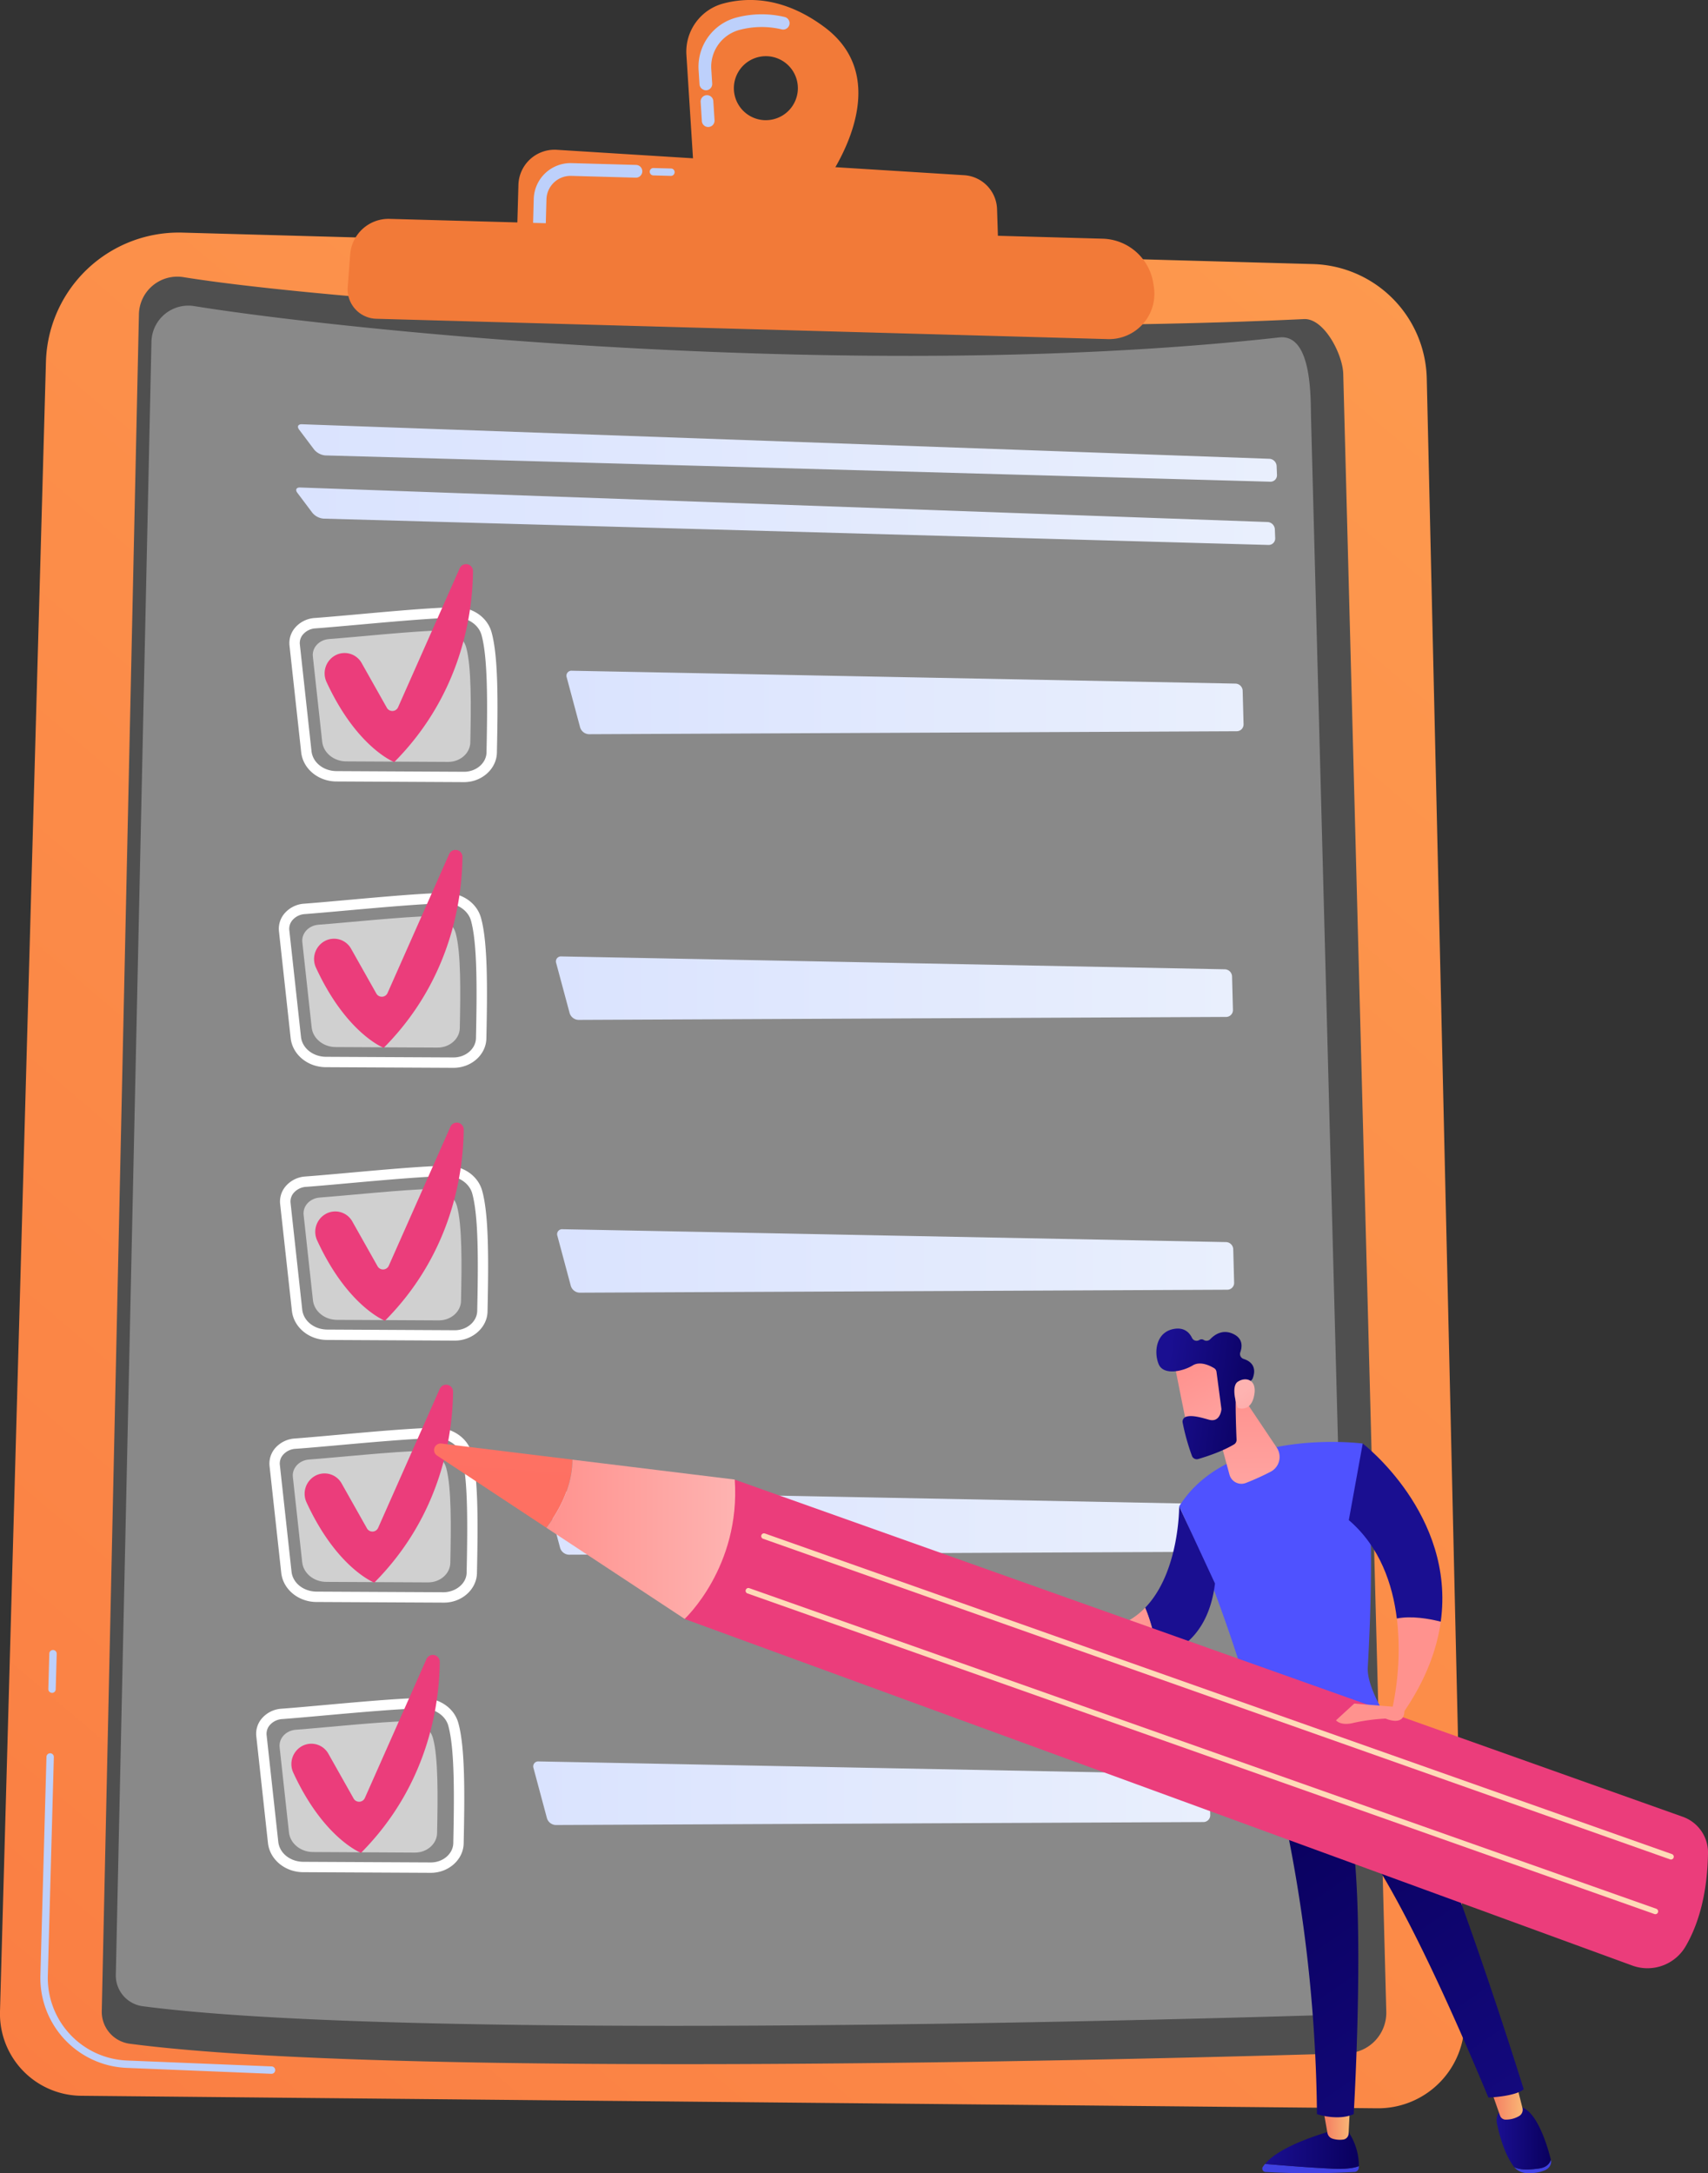 <svg xmlns="http://www.w3.org/2000/svg" xmlns:xlink="http://www.w3.org/1999/xlink" viewBox="0 0 749.92 954.01"><rect x="0" y="0" width="749.92" height="954.01" fill="#333333" stroke="none"/><defs><style>.cls-1{fill:url(#linear-gradient);}.cls-2{fill:#bdd0fb;}.cls-3{fill:#4f4f4f;}.cls-4{fill:#898989;}.cls-5{fill:url(#linear-gradient-2);}.cls-6{fill:url(#linear-gradient-3);}.cls-7,.cls-8{fill:#fff;}.cls-8{opacity:0.6;}.cls-9{fill:url(#linear-gradient-4);}.cls-10{fill:#eb3d7b;}.cls-11{fill:url(#linear-gradient-5);}.cls-12{fill:url(#linear-gradient-6);}.cls-13{fill:url(#linear-gradient-7);}.cls-14{fill:url(#linear-gradient-8);}.cls-15{fill:#f27a38;}.cls-16{fill:url(#linear-gradient-9);}.cls-17{fill:url(#linear-gradient-10);}.cls-18{fill:url(#linear-gradient-11);}.cls-19{fill:url(#linear-gradient-12);}.cls-20{fill:url(#linear-gradient-13);}.cls-21{fill:url(#linear-gradient-14);}.cls-22{fill:url(#linear-gradient-15);}.cls-23{fill:url(#linear-gradient-16);}.cls-24{fill:url(#linear-gradient-17);}.cls-25{fill:url(#linear-gradient-18);}.cls-26{fill:url(#linear-gradient-19);}.cls-27{fill:url(#linear-gradient-20);}.cls-28{fill:url(#linear-gradient-21);}.cls-29{fill:url(#linear-gradient-22);}.cls-30{fill:url(#linear-gradient-23);}.cls-31{fill:url(#linear-gradient-24);}.cls-32{fill:url(#linear-gradient-25);}.cls-33{fill:url(#linear-gradient-26);}.cls-34{fill:url(#linear-gradient-27);}.cls-35{fill:url(#linear-gradient-28);}.cls-36{fill:#ffdab8;}.cls-37{fill:url(#linear-gradient-29);}</style><linearGradient id="linear-gradient" x1="1218.06" y1="-522.26" x2="-119.52" y2="1050.79" gradientUnits="userSpaceOnUse"><stop offset="0" stop-color="#fa5"/><stop offset="0.29" stop-color="#fea051"/><stop offset="0.79" stop-color="#fb8646"/><stop offset="1" stop-color="#f97841"/></linearGradient><linearGradient id="linear-gradient-2" x1="130.82" y1="198.85" x2="560.62" y2="198.85" gradientUnits="userSpaceOnUse"><stop offset="0" stop-color="#dae3fe"/><stop offset="1" stop-color="#e9effd"/></linearGradient><linearGradient id="linear-gradient-3" x1="130.05" y1="226.65" x2="559.85" y2="226.65" xlink:href="#linear-gradient-2"/><linearGradient id="linear-gradient-4" x1="244.1" y1="433.76" x2="541.33" y2="433.76" xlink:href="#linear-gradient-2"/><linearGradient id="linear-gradient-5" x1="248.72" y1="308.35" x2="545.95" y2="308.35" xlink:href="#linear-gradient-2"/><linearGradient id="linear-gradient-6" x1="244.65" y1="553.51" x2="541.87" y2="553.51" xlink:href="#linear-gradient-2"/><linearGradient id="linear-gradient-7" x1="239.94" y1="668.53" x2="537.17" y2="668.53" xlink:href="#linear-gradient-2"/><linearGradient id="linear-gradient-8" x1="234.14" y1="787.14" x2="531.36" y2="787.14" xlink:href="#linear-gradient-2"/><linearGradient id="linear-gradient-9" x1="-1622.02" y1="1346.56" x2="-1640.83" y2="1422.2" gradientTransform="matrix(-1, 0, 0, 1, -948.32, 0)" gradientUnits="userSpaceOnUse"><stop offset="0" stop-color="#4042e2"/><stop offset="1" stop-color="#4f52ff"/></linearGradient><linearGradient id="linear-gradient-10" x1="-1544.94" y1="943.66" x2="-1503.78" y2="943.66" gradientTransform="matrix(-1, 0, 0, 1, -948.32, 0)" gradientUnits="userSpaceOnUse"><stop offset="0" stop-color="#09005d"/><stop offset="1" stop-color="#1a0f91"/></linearGradient><linearGradient id="linear-gradient-11" x1="-1541.03" y1="932.07" x2="-1529.1" y2="932.07" gradientTransform="matrix(-1, 0, 0, 1, -948.32, 0)" gradientUnits="userSpaceOnUse"><stop offset="0" stop-color="#f9b776"/><stop offset="1" stop-color="#f47960"/></linearGradient><linearGradient id="linear-gradient-12" x1="-1714.21" y1="1323.63" x2="-1733.02" y2="1399.27" xlink:href="#linear-gradient-9"/><linearGradient id="linear-gradient-13" x1="-1629.26" y1="938.55" x2="-1605.43" y2="938.55" xlink:href="#linear-gradient-10"/><linearGradient id="linear-gradient-14" x1="-1616.88" y1="922.13" x2="-1602.62" y2="922.13" xlink:href="#linear-gradient-11"/><linearGradient id="linear-gradient-15" x1="-1506.63" y1="790.76" x2="-1664.46" y2="1020.77" xlink:href="#linear-gradient-10"/><linearGradient id="linear-gradient-16" x1="-1103.16" y1="76.76" x2="-1209.13" y2="233.42" xlink:href="#linear-gradient-9"/><linearGradient id="linear-gradient-17" x1="-1568.83" y1="869.32" x2="-1562" y2="855.66" gradientTransform="matrix(-1, 0, 0, 1, -948.32, 0)" gradientUnits="userSpaceOnUse"><stop offset="0" stop-color="#53d8ff"/><stop offset="1" stop-color="#3840f7"/></linearGradient><linearGradient id="linear-gradient-18" x1="-1929.07" y1="1405.41" x2="-1954.67" y2="1453.53" gradientTransform="matrix(-1, 0, 0, 1, -948.32, 0)" gradientUnits="userSpaceOnUse"><stop offset="0" stop-color="#ff928e"/><stop offset="1" stop-color="#feb3b1"/></linearGradient><linearGradient id="linear-gradient-19" x1="-1138" y1="53.2" x2="-1243.97" y2="209.85" xlink:href="#linear-gradient-10"/><linearGradient id="linear-gradient-20" x1="-1062.11" y1="104.54" x2="-1168.08" y2="261.19" xlink:href="#linear-gradient-10"/><linearGradient id="linear-gradient-21" x1="-1456.4" y1="718.55" x2="-1416.43" y2="718.55" xlink:href="#linear-gradient-18"/><linearGradient id="linear-gradient-22" x1="-1495.26" y1="611.72" x2="-1495.69" y2="686.37" xlink:href="#linear-gradient-18"/><linearGradient id="linear-gradient-23" x1="-1889.19" y1="2067.29" x2="-1925.94" y2="2115.9" gradientTransform="matrix(-0.99, -0.14, -0.14, 0.99, -1051.81, -1716.33)" xlink:href="#linear-gradient-18"/><linearGradient id="linear-gradient-24" x1="-1917.25" y1="2079.02" x2="-1873.36" y2="2079.02" gradientTransform="matrix(-0.99, -0.14, -0.14, 0.99, -1051.81, -1716.33)" xlink:href="#linear-gradient-10"/><linearGradient id="linear-gradient-25" x1="-1943.01" y1="2105.79" x2="-1913.54" y2="2075.55" gradientTransform="matrix(-0.99, -0.14, -0.14, 0.99, -1051.81, -1716.33)" xlink:href="#linear-gradient-18"/><linearGradient id="linear-gradient-26" x1="-1420.68" y1="713.85" x2="-1406.36" y2="713.85" xlink:href="#linear-gradient-11"/><linearGradient id="linear-gradient-27" x1="220.27" y1="649.33" x2="241" y2="335.99" gradientUnits="userSpaceOnUse"><stop offset="0" stop-color="#fe7062"/><stop offset="1" stop-color="#ff928e"/></linearGradient><linearGradient id="linear-gradient-28" x1="239.89" y1="675.7" x2="322.79" y2="675.7" gradientTransform="matrix(1, 0, 0, 1, 0, 0)" xlink:href="#linear-gradient-18"/><linearGradient id="linear-gradient-29" x1="-1903.93" y1="1418.77" x2="-1929.53" y2="1466.9" xlink:href="#linear-gradient-18"/></defs><title>Asset 3</title><g id="Layer_2" data-name="Layer 2"><g id="Layer_1-2" data-name="Layer 1"><path class="cls-1" d="M80.15,102.11l496.29,13.81a51.43,51.43,0,0,1,50,50.23L643,886.69a37.93,37.93,0,0,1-38.29,38.8L35.66,920A36,36,0,0,1,0,883L20.17,158.84A58.37,58.37,0,0,1,80.15,102.11Z"/><path class="cls-2" d="M119.11,910.35h0l-63.62-2.6a39.52,39.52,0,0,1-37.76-40.44l2.67-96.09a1.62,1.62,0,1,1,3.24.09L21,867.4a36.27,36.27,0,0,0,34.65,37.11l63.62,2.6a1.62,1.62,0,0,1-.12,3.24Z"/><path class="cls-2" d="M22.78,743.12a1.63,1.63,0,0,1-1.56-1.67l.43-15.56a1.63,1.63,0,0,1,1.67-1.58h0A1.64,1.64,0,0,1,24.9,726l-.44,15.56a1.62,1.62,0,0,1-1.66,1.58Z"/><path class="cls-3" d="M80.64,121.68c67.52,10.91,298.81,27.54,491.9,18.39,8.81-.42,17,15.43,17.23,24.08l18.9,719.06a17.83,17.83,0,0,1-17.46,18.15c-81.17,2.45-415.43,11.36-534.13-4.19a14.14,14.14,0,0,1-12.4-14.24L61,137.74A16.86,16.86,0,0,1,80.64,121.68Z"/><path class="cls-4" d="M85.45,134.4c65,10.49,291.37,34.26,476.26,13.72,14.56-1.62,13.7,27.14,13.92,35.47l18,683.66a17.16,17.16,0,0,1-16.81,17.46c-78.11,2.36-399.78,10.93-514-4A13.6,13.6,0,0,1,50.85,867L66.5,149.85A16.21,16.21,0,0,1,85.45,134.4Z"/><path class="cls-5" d="M557.67,211.46a2.85,2.85,0,0,0,3-3l-.15-3.88a3.37,3.37,0,0,0-3.19-3.18L132.56,186.24c-1.69-.06-2.24,1-1.23,2.35l6.61,8.78a7.27,7.27,0,0,0,4.92,2.55Z"/><path class="cls-6" d="M131.78,214c-1.68-.06-2.23,1-1.22,2.34l6.61,8.79a7.18,7.18,0,0,0,4.91,2.54l414.81,11.55a2.86,2.86,0,0,0,3-3l-.15-3.88a3.37,3.37,0,0,0-3.19-3.18Z"/><path class="cls-7" d="M199.17,468.75H199l-55.87-.28c-8.06,0-14.73-5.55-15.52-12.82l-5.13-46.86A10.34,10.34,0,0,1,124.9,401a12.41,12.41,0,0,1,8.62-4.3c4.71-.34,11.2-.93,18.34-1.57,15.54-1.39,33.16-3,43.52-3.15h.23c7.4,0,13.8,4.45,15.59,11,3,10.77,2.81,31.15,2.35,52.86C213.4,463,207,468.72,199.17,468.75Zm-65.32-67.49a7.81,7.81,0,0,0-5.45,2.67,5.79,5.79,0,0,0-1.38,4.36l5.13,46.86c.54,5,5.28,8.73,11,8.76l55.88.28h.11c5.34,0,9.75-3.8,9.84-8.46.45-21.36.62-41.38-2.18-51.56-1.24-4.5-6.12-7.83-11.35-7.62-10.19.17-28.49,1.82-43.19,3.13C145.1,400.33,138.58,400.91,133.85,401.26Z"/><path class="cls-8" d="M139.87,405.93c11.74-.85,37.24-3.56,49.34-3.76,5.12-.09,9.63,3,10.86,7.43,2.37,8.62,2.14,25.83,1.81,41.72-.1,4.76-4.46,8.57-9.79,8.55l-44.65-.23c-5.5,0-10.07-3.75-10.6-8.62l-4.1-37.45C132.32,409.7,135.52,406.25,139.87,405.93Z"/><path class="cls-9" d="M246.48,419.85a2.2,2.2,0,0,0-2.28,2.91l5.9,21.95a4.22,4.22,0,0,0,3.87,3l284.37-1.3a3,3,0,0,0,3-3.08l-.39-14.7a3.25,3.25,0,0,0-3.15-3.13Z"/><path class="cls-10" d="M142.28,413.28a8.57,8.57,0,0,1,11.85,3.16l11.11,19.71a2.76,2.76,0,0,0,4.92-.24l27.05-61a3.05,3.05,0,0,1,5.84,1.29c-.19,18.62-5,54-34.58,83.78,0,0-16.42-6.3-29.75-35.22A9,9,0,0,1,142.28,413.28Z"/><path class="cls-7" d="M203.79,343.34h-.16l-55.87-.29c-8,0-14.73-5.55-15.52-12.82l-5.13-46.86a10.3,10.3,0,0,1,2.41-7.77,12.38,12.38,0,0,1,8.62-4.31c4.71-.34,11.2-.92,18.34-1.56,15.55-1.4,33.16-3,43.52-3.16h.23c7.4,0,13.8,4.45,15.6,11,3,10.77,2.8,31.15,2.34,52.87C218,337.54,211.58,343.31,203.79,343.34Zm-65.32-67.49a7.78,7.78,0,0,0-5.45,2.68,5.75,5.75,0,0,0-1.37,4.35l5.12,46.86c.54,5,5.28,8.74,11,8.76l55.88.29h.11c5.34,0,9.75-3.81,9.85-8.47.44-21.36.61-41.38-2.19-51.56-1.24-4.5-6.12-7.83-11.35-7.62-10.19.17-28.49,1.82-43.19,3.14C149.72,274.92,143.2,275.5,138.47,275.85Z"/><path class="cls-8" d="M144.49,280.53c11.74-.86,37.24-3.57,49.34-3.77,5.12-.09,9.63,3,10.86,7.43,2.37,8.62,2.14,25.83,1.81,41.72-.1,4.76-4.45,8.58-9.79,8.55l-44.65-.23c-5.49,0-10.07-3.75-10.6-8.62l-4.1-37.45C136.94,284.29,140.14,280.84,144.49,280.53Z"/><path class="cls-11" d="M251.1,294.44a2.2,2.2,0,0,0-2.28,2.91l5.9,22a4.21,4.21,0,0,0,3.87,2.95L543,321a3,3,0,0,0,3-3.08l-.39-14.7a3.25,3.25,0,0,0-3.15-3.13Z"/><path class="cls-10" d="M146.91,287.87A8.57,8.57,0,0,1,158.75,291l11.11,19.71a2.76,2.76,0,0,0,4.92-.24l27.05-61a3.05,3.05,0,0,1,5.84,1.29c-.19,18.62-5,54-34.57,83.78,0,0-16.42-6.3-29.76-35.22A9,9,0,0,1,146.91,287.87Z"/><path class="cls-7" d="M199.71,588.5h-.15l-55.88-.29c-8.05,0-14.72-5.55-15.52-12.82L123,528.54a10.29,10.29,0,0,1,2.4-7.77,12.38,12.38,0,0,1,8.62-4.31c4.72-.34,11.2-.92,18.34-1.56,15.55-1.4,33.17-3,43.52-3.16h.23c7.41,0,13.8,4.45,15.6,11,3,10.76,2.8,31.14,2.35,52.86C214,582.7,207.51,588.47,199.71,588.5ZM134.4,521a7.83,7.83,0,0,0-5.46,2.67,5.82,5.82,0,0,0-1.37,4.36l5.13,46.86c.54,5,5.27,8.73,11,8.76l55.87.29h.11c5.34,0,9.75-3.81,9.85-8.47.45-21.36.62-41.38-2.19-51.56-1.24-4.5-6.11-7.78-11.35-7.62-10.19.17-28.49,1.82-43.19,3.14C145.64,520.08,139.13,520.66,134.4,521Z"/><path class="cls-8" d="M140.42,525.69c11.73-.86,37.23-3.56,49.33-3.77,5.13-.09,9.64,3,10.86,7.43,2.38,8.62,2.14,25.84,1.81,41.72-.1,4.76-4.45,8.58-9.79,8.55L148,579.39c-5.49,0-10.07-3.75-10.6-8.62l-4.09-37.45C132.86,529.45,136.07,526,140.42,525.69Z"/><path class="cls-12" d="M247,539.6a2.19,2.19,0,0,0-2.27,2.91l5.9,22a4.2,4.2,0,0,0,3.86,2.95l284.37-1.3a3,3,0,0,0,3-3.08l-.39-14.7a3.25,3.25,0,0,0-3.15-3.13Z"/><path class="cls-10" d="M142.83,533a8.57,8.57,0,0,1,11.84,3.16l11.11,19.71a2.76,2.76,0,0,0,4.92-.24l27.06-61A3.05,3.05,0,0,1,203.6,496c-.2,18.62-5,54-34.58,83.78,0,0-16.42-6.3-29.75-35.22A9,9,0,0,1,142.83,533Z"/><path class="cls-7" d="M195,703.52h-.15L139,703.24c-8,0-14.73-5.56-15.52-12.83l-5.13-46.85a10.37,10.37,0,0,1,2.4-7.78,12.45,12.45,0,0,1,8.63-4.3c4.71-.35,11.19-.93,18.32-1.57,14.78-1.33,33.18-3,43.54-3.15,7.35-.07,14,4.38,15.83,11,3,10.77,2.8,31.15,2.34,52.86C209.24,697.71,202.8,703.48,195,703.52ZM129.69,636a7.82,7.82,0,0,0-5.45,2.68,5.78,5.78,0,0,0-1.37,4.36L128,689.92c.54,5,5.28,8.73,11,8.76l55.88.28c5.26-.12,9.85-3.77,10-8.47.45-21.36.62-41.37-2.18-51.55-1.24-4.51-6.12-7.72-11.35-7.62-10.2.17-28.5,1.81-43.21,3.13C140.93,635.09,134.42,635.68,129.69,636Z"/><path class="cls-8" d="M135.71,640.7c11.74-.85,37.24-3.56,49.34-3.77,5.12-.08,9.63,3,10.86,7.43,2.37,8.63,2.14,25.84,1.81,41.73-.1,4.75-4.46,8.57-9.79,8.54l-44.65-.22c-5.49,0-10.07-3.75-10.6-8.63l-4.1-37.44C128.16,644.47,131.36,641,135.71,640.7Z"/><path class="cls-13" d="M242.32,654.62a2.19,2.19,0,0,0-2.28,2.91l5.9,22a4.21,4.21,0,0,0,3.87,2.95l284.37-1.29a3,3,0,0,0,3-3.09l-.39-14.7a3.26,3.26,0,0,0-3.15-3.13Z"/><path class="cls-10" d="M138.13,648A8.58,8.58,0,0,1,150,651.21l11.11,19.7a2.75,2.75,0,0,0,4.92-.23l27.05-61a3.05,3.05,0,0,1,5.84,1.29c-.19,18.62-5,54-34.58,83.77,0,0-16.41-6.29-29.75-35.22A9,9,0,0,1,138.13,648Z"/><path class="cls-7" d="M189.2,822.13h-.15l-55.88-.28c-8,0-14.72-5.55-15.52-12.82l-5.12-46.86a10.25,10.25,0,0,1,2.4-7.77,12.38,12.38,0,0,1,8.62-4.31c4.71-.34,11.2-.92,18.34-1.57,15.55-1.39,33.17-3,43.52-3.15,7.59.07,14,4.38,15.83,11,3,10.77,2.8,31.15,2.34,52.87C203.43,816.33,197,822.1,189.2,822.13Zm-65.32-67.49a7.81,7.81,0,0,0-5.45,2.67,5.82,5.82,0,0,0-1.37,4.36l5.12,46.86c.55,5,5.28,8.73,11,8.76l55.88.28h.11c5.34,0,9.75-3.8,9.85-8.46.45-21.36.61-41.38-2.19-51.56-1.24-4.51-6.11-7.66-11.35-7.62-10.19.17-28.49,1.82-43.19,3.13C135.13,753.71,128.61,754.29,123.88,754.64Z"/><path class="cls-8" d="M129.91,759.32c11.73-.86,37.23-3.57,49.33-3.77,5.13-.09,9.64,3,10.86,7.43,2.37,8.62,2.14,25.83,1.81,41.72-.1,4.76-4.45,8.58-9.79,8.55L137.47,813c-5.49,0-10.07-3.75-10.6-8.62L122.77,767C122.35,763.08,125.56,759.63,129.91,759.32Z"/><path class="cls-14" d="M236.51,773.23a2.19,2.19,0,0,0-2.27,2.91l5.9,22a4.2,4.2,0,0,0,3.86,3l284.37-1.3a3,3,0,0,0,3-3.08L531,782a3.25,3.25,0,0,0-3.15-3.13Z"/><path class="cls-10" d="M132.32,766.66a8.56,8.56,0,0,1,11.84,3.16l11.11,19.71a2.76,2.76,0,0,0,4.92-.24l27.06-61a3.05,3.05,0,0,1,5.84,1.29c-.2,18.62-5,54-34.58,83.78,0,0-16.42-6.3-29.75-35.22A9,9,0,0,1,132.32,766.66Z"/><path class="cls-15" d="M361.8,11.76c-17.58-13-33.17-13.15-44.23-10.22a21.9,21.9,0,0,0-16.19,22.58l3.3,51.78,56.17,6.56S396.28,37.2,361.8,11.76Zm-25.92,41a14.05,14.05,0,1,1,14.43-13.66A14.06,14.06,0,0,1,335.88,52.75Z"/><path class="cls-2" d="M309.91,55.56a2.77,2.77,0,0,1-1.75-2.41l-.52-8.25a2.79,2.79,0,1,1,5.56-.35l.53,8.25a2.8,2.8,0,0,1-3.82,2.76Zm-1-16.16A2.78,2.78,0,0,1,307.13,37l-.4-6.26a22.35,22.35,0,0,1,16.49-23,43.57,43.57,0,0,1,21.29-.28,2.79,2.79,0,0,1-1.27,5.44,38,38,0,0,0-18.59.24A16.74,16.74,0,0,0,312.3,30.37l.4,6.27a2.78,2.78,0,0,1-2.61,3A2.69,2.69,0,0,1,308.89,39.4Z"/><path class="cls-15" d="M226.89,107.14l.73-26a15.86,15.86,0,0,1,16.83-15.38L423.32,76.91A15.42,15.42,0,0,1,437.77,91.8l.8,25Z"/><path class="cls-2" d="M286.82,77a1.64,1.64,0,0,1-1.56-1.67,1.62,1.62,0,0,1,1.67-1.57l7.7.21a1.59,1.59,0,0,1,1.57,1.66,1.61,1.61,0,0,1-1.66,1.58l-7.7-.21Z"/><path class="cls-2" d="M235.82,100.49a2.8,2.8,0,0,1-1.76-2.67l.29-10.51A16.17,16.17,0,0,1,251,71.61l28.31.79A2.79,2.79,0,0,1,279.1,78l-28.3-.79a10.59,10.59,0,0,0-10.87,10.28L239.64,98a2.79,2.79,0,0,1-2.87,2.71A2.73,2.73,0,0,1,235.82,100.49Z"/><path class="cls-15" d="M171.06,96.08l313.08,8.7a23.14,23.14,0,0,1,22.27,19.83l.23,1.54a19.88,19.88,0,0,1-20.23,22.71L165.2,139.93A12.93,12.93,0,0,1,152.67,126l1.09-14.36A16.88,16.88,0,0,1,171.06,96.08Z"/><path class="cls-16" d="M555.46,949.91c7.25.63,19.85,1.65,29.78,2.09,6,.26,9.4-.32,11.38-1.12,0,.23,0,.44,0,.63a2.06,2.06,0,0,1-2,1.94,348.92,348.92,0,0,1-39,0,1.46,1.46,0,0,1-1.19-2.19A12.28,12.28,0,0,1,555.46,949.91Z"/><path class="cls-17" d="M585.24,952c-9.93-.44-22.53-1.46-29.78-2.09,7.13-8.75,29.78-14.65,29.78-14.65h6.39a26.81,26.81,0,0,1,5,15.62C594.64,951.68,591.2,952.26,585.24,952Z"/><path class="cls-18" d="M592.71,924.82l-.6,11.85a2.71,2.71,0,0,1-2.31,2.54,10.6,10.6,0,0,1-4.8-.4,3.21,3.21,0,0,1-2.16-2.46l-2.06-11.53Z"/><path class="cls-19" d="M675.77,951.91c3.15-.44,4.57-2.07,5.17-3.82v0c.46,1.85-.61,3.76-2.76,4.67a18,18,0,0,1-7.63,1.19,7.57,7.57,0,0,1-5.72-2.64v0C667.2,952.5,670.52,952.64,675.77,951.91Z"/><path class="cls-20" d="M660.94,924.75h5.27c8-.17,13.08,16.78,14.73,23.34-.6,1.75-2,3.38-5.17,3.82-5.25.73-8.57.59-10.94-.58-4.34-5.71-6.5-14.08-7.53-19A6.64,6.64,0,0,1,660.94,924.75Z"/><path class="cls-21" d="M665.53,913.75l2.93,11.65a3.17,3.17,0,0,1-1.64,3.59,11.21,11.21,0,0,1-6.07,1.46,2.63,2.63,0,0,1-2.15-1.76l-4.3-12.25Z"/><path class="cls-22" d="M669,917.12c-3.64,3.23-15.49,3.66-15.49,3.66-42.69-102.46-60.15-117-60.15-117,6.16,38.67,1,124.28,1,124.28-7,3.11-16.13,0-16.13,0a659.6,659.6,0,0,0-21.8-162c28.86-.65,44.2-10.52,49.21-14.49C629.7,790.29,669,917.12,669,917.12Z"/><path class="cls-23" d="M598.32,633.68c5.47,27.25,3.51,76,2.22,98.24-.36,6.25,4,14.92,7.53,20.83a1.86,1.86,0,0,1-.75,2.61c-5.9,3-25.91,12.44-49.09,13.61a3.32,3.32,0,0,1-3.33-2.47c-17.19-64.22-37.17-105.25-37.17-105.25C539.78,626,598.32,633.68,598.32,633.68Z"/><path class="cls-24" d="M590.46,801.34a1.39,1.39,0,0,0,.71-.2,1.37,1.37,0,0,0,.46-1.88,42.85,42.85,0,0,0-16.93-14.69,1.36,1.36,0,1,0-1.18,2.46,41.12,41.12,0,0,1,15.78,13.65A1.33,1.33,0,0,0,590.46,801.34Z"/><path class="cls-25" d="M632.58,711.87c-1.75,12.69-6.94,26.53-17.31,41.23l-3.94-3.21a121.81,121.81,0,0,0,2-39.41C619.69,709.23,627.25,710.52,632.58,711.87Z"/><path class="cls-26" d="M592.22,667.3l6.1-33.62s40.76,31.16,34.26,78.19c-5.33-1.35-12.89-2.64-19.28-1.39C611.43,695.39,605.87,679,592.22,667.3Z"/><path class="cls-27" d="M517.73,661.25l15.73,33.88c-2.54,20.46-13.53,29.3-25.38,32.69a71.86,71.86,0,0,0-5.28-22.06C517.94,690.13,517.73,661.25,517.73,661.25Z"/><path class="cls-28" d="M502.8,705.76a71.86,71.86,0,0,1,5.28,22.06c-31.61,12.27-40-11.52-40-11.52l5.84-1C487.14,716.66,496.36,712.41,502.8,705.76Z"/><path class="cls-29" d="M532.22,619.42l7.6,27.92a5.43,5.43,0,0,0,7.26,3.62A112.21,112.21,0,0,0,558,646a7.32,7.32,0,0,0,2.58-10.52l-15.79-23.55Z"/><path class="cls-30" d="M515.61,598.21c-.07.48,6.33,31.86,6.33,31.86l17.84-4-1.65-30.64S516.77,590.18,515.61,598.21Z"/><path class="cls-31" d="M534.12,602.22l2.13,16.06a2.15,2.15,0,0,1,0,.62c-.18,1.26-1.12,5.54-5.44,4.32-3.93-1.12-7.53-2.07-10-1.31a2.25,2.25,0,0,0-1.55,2.61,97.3,97.3,0,0,0,4.1,14.63,2.25,2.25,0,0,0,2.74,1.33c3.39-1,10.47-3.27,15.73-6.43a2.27,2.27,0,0,0,1.1-2c-.17-4.06-.64-16.38-.24-19.84.37-3.24,4.35-5.19,6.08-5.88a2.25,2.25,0,0,0,1.24-1.24c.8-2,1.9-6.66-4-8.56a2.26,2.26,0,0,1-1.43-2.93c.86-2.41,1.23-6.1-3.3-8.12s-8,.39-9.89,2.38a2.26,2.26,0,0,1-2.89.34,1.81,1.81,0,0,0-2,.07,2.22,2.22,0,0,1-3.15-1c-1.11-2.26-3.35-4.68-7.86-3.91-8,1.37-8.9,10.23-6.79,15.42s10.69,3.21,15,.6c3.27-2,7.52.09,9.37,1.21A2.24,2.24,0,0,1,534.12,602.22Z"/><path class="cls-32" d="M543.38,618s-3.28-9.21.09-11.46,8.38-1.08,7.28,5.58C549.38,620.45,543.38,618,543.38,618Z"/><path class="cls-33" d="M470.45,720.65c-1.59,1.25-7-1.35-10.38-3.14a3.85,3.85,0,0,1-1.85-4.54c.8-2.53,2.14-5.8,3.79-6.21C464.74,706.08,477,715.53,470.45,720.65Z"/><path class="cls-10" d="M738.85,797.53l-416.25-148-22,61.17L716.69,862.84a19.4,19.4,0,0,0,23.43-8.48c4.87-8.36,9.52-21.41,9.8-41A16.63,16.63,0,0,0,738.85,797.53Z"/><path class="cls-34" d="M193.82,633.68l57.5,7.06c-.06,7.91-2.65,18.15-11.43,29.9l-48-31.68A2.89,2.89,0,0,1,193.82,633.68Z"/><path class="cls-35" d="M322.6,649.49c2.63,38.34-22,61.17-22,61.17l-60.68-40c8.78-11.75,11.37-22,11.43-29.9Z"/><path class="cls-36" d="M733.69,816.29a1.23,1.23,0,0,0,.41-2.38L335.85,673.17a1.22,1.22,0,0,0-.81,2.31L733.28,816.22A1.18,1.18,0,0,0,733.69,816.29Z"/><path class="cls-36" d="M726.82,840.29a1.23,1.23,0,0,0,.41-2.38L329,697.17a1.22,1.22,0,0,0-.81,2.31L726.41,840.22A1.18,1.18,0,0,0,726.82,840.29Z"/><path class="cls-37" d="M613,749.33l-18.4-1.5-8,7.34s1.89,2.61,7.78,1.11a83.85,83.85,0,0,1,14-1.86s8.13,3.66,8.23-3.2Z"/></g></g></svg>